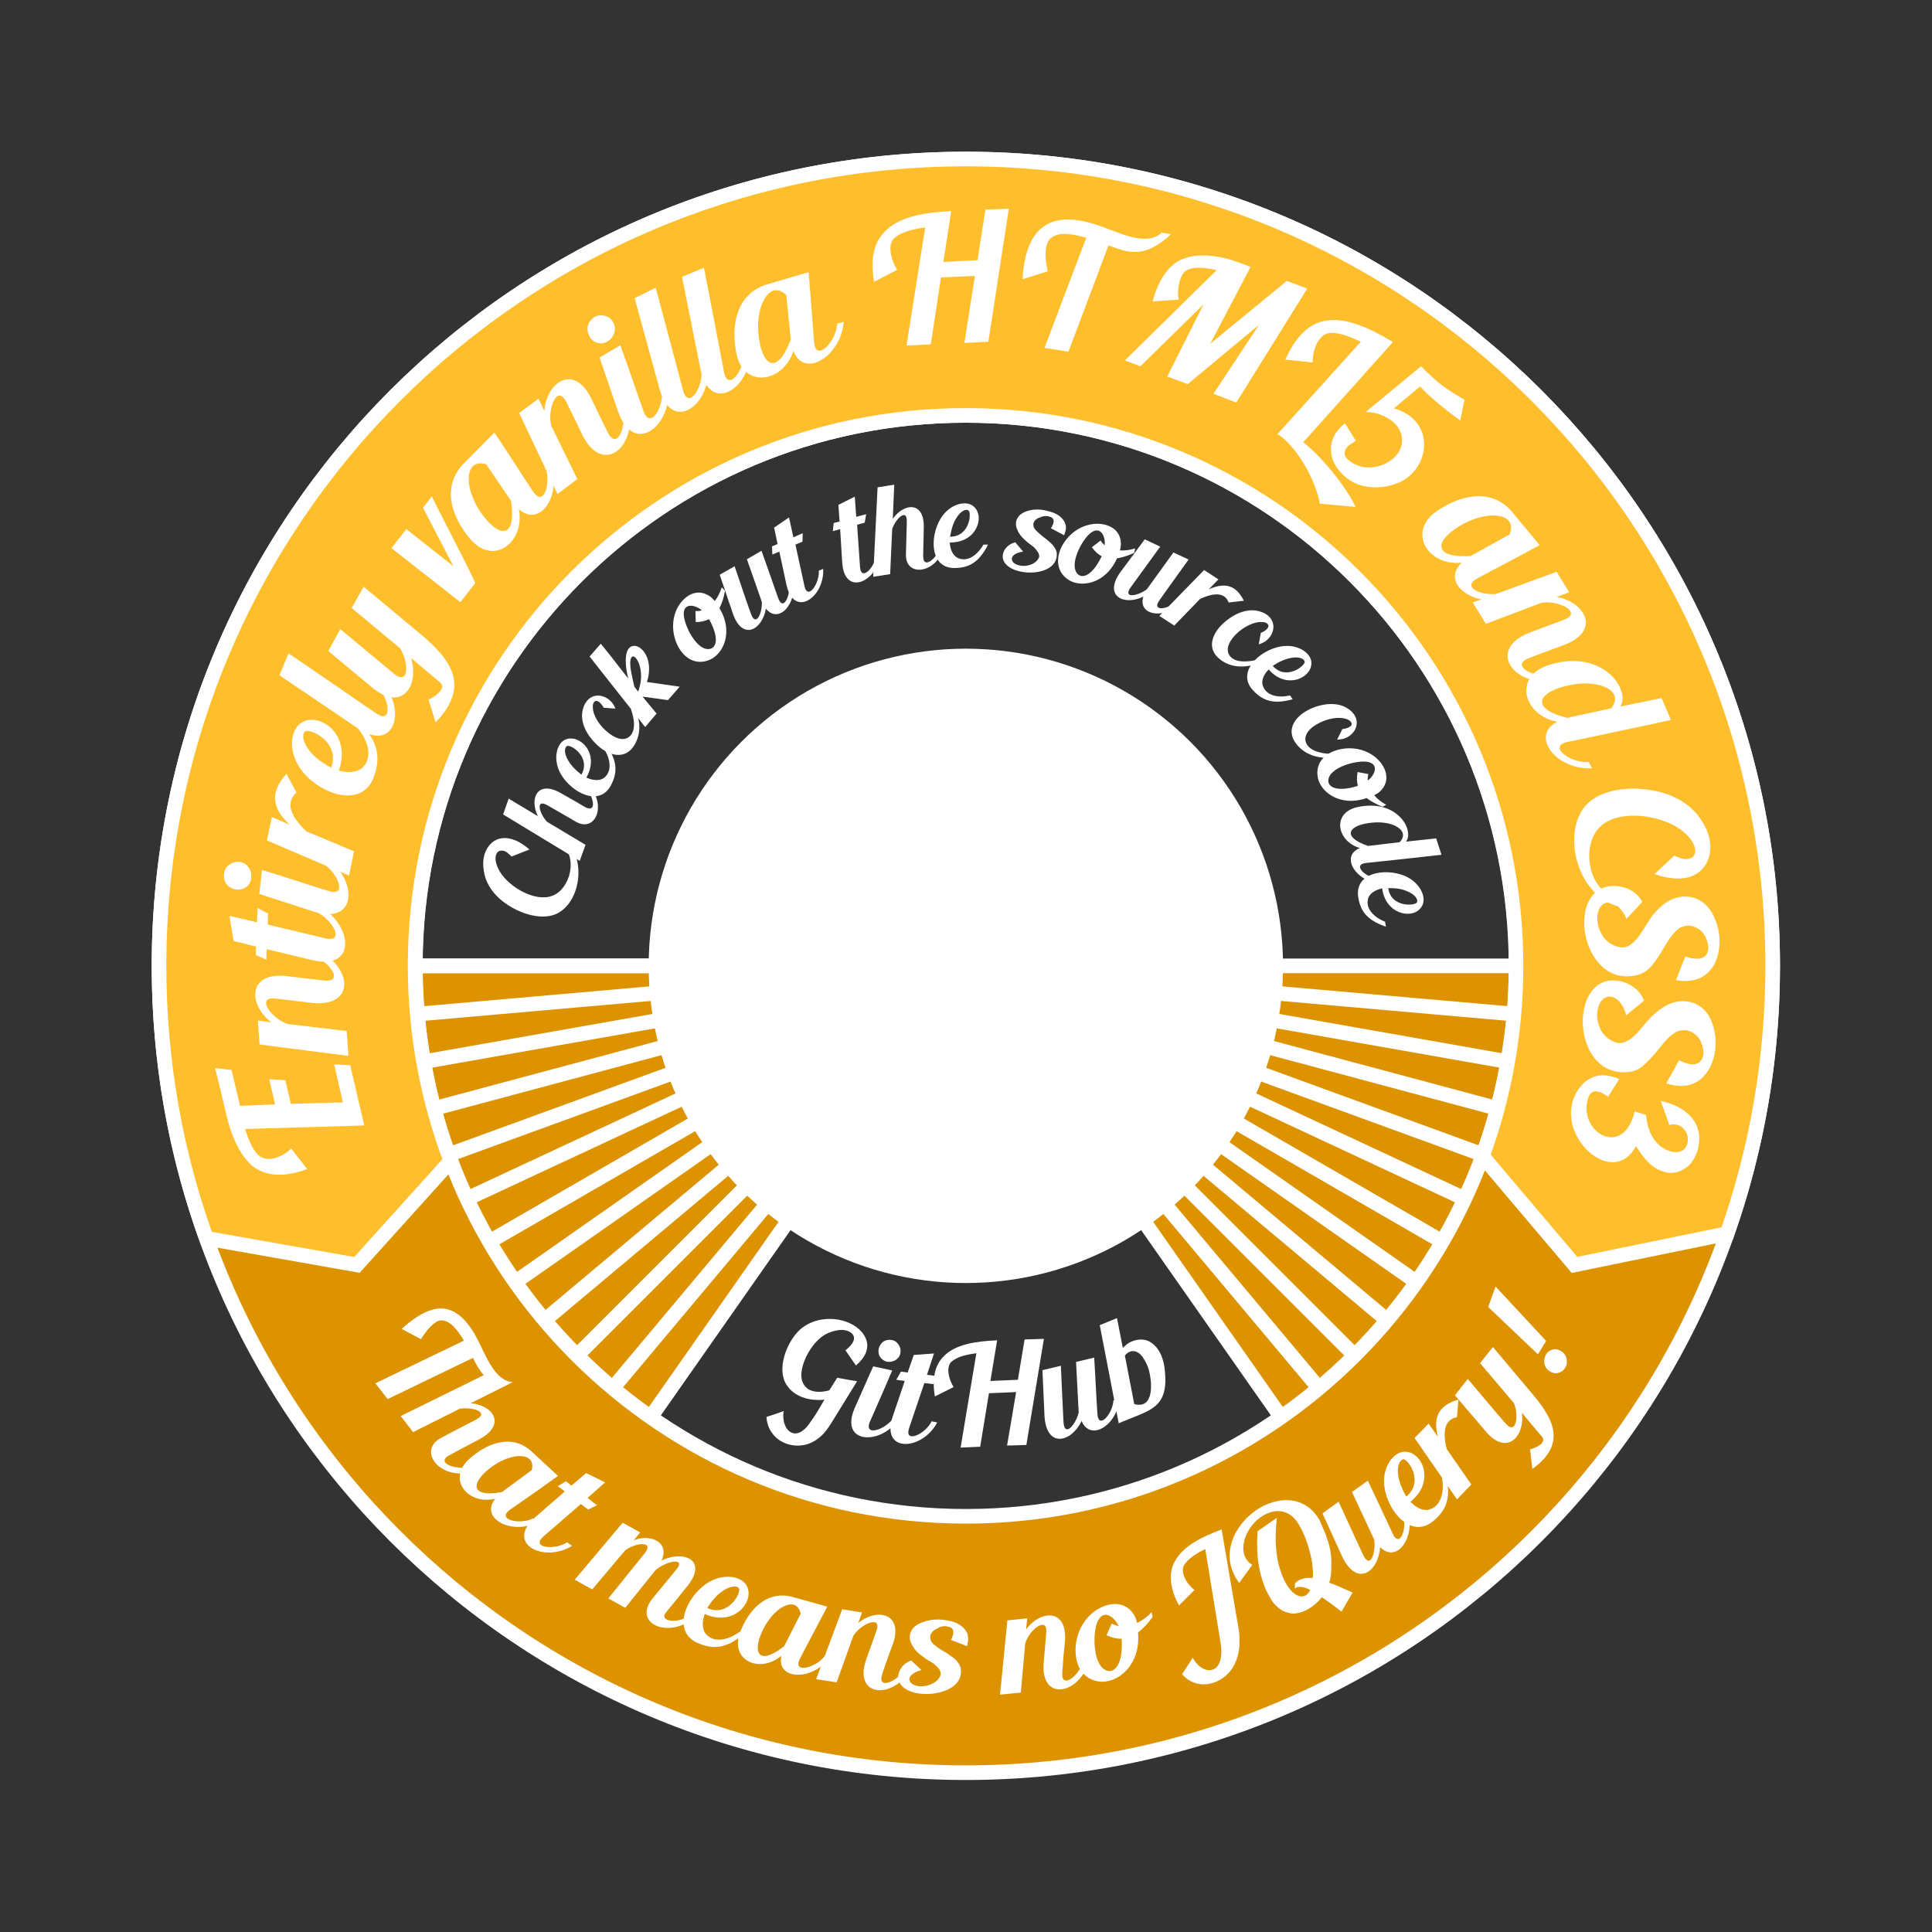 <?xml version="1.0" encoding="utf-8"?>
<!-- Generator: Adobe Illustrator 19.0.0, SVG Export Plug-In . SVG Version: 6.00 Build 0)  -->
<svg version="1.1" id="Layer_1" xmlns="http://www.w3.org/2000/svg" xmlns:xlink="http://www.w3.org/1999/xlink" x="0px" y="0px"
	 viewBox="-10.1 234.7 660.9 660.9" style="enable-background:new -10.1 234.7 660.9 660.9;" xml:space="preserve" width="1" height="1">
<rect x="-10.1" y="234.7" width="660.9" height="660.9" fill="#333333" stroke="none"/>
<style type="text/css">
	.st0{fill:#DD9300;}
	.st1{fill:none;stroke:#FFFFFF;stroke-width:5;}
	.st2{fill:#FFBE2C;}
	.st3{fill:none;}
	.st4{fill:#FFFFFF;}
	.st5{fill:#FFFFFF;stroke:#FFFFFF;stroke-width:5;}
	.st6{fill:#DD9300;stroke:#FFFFFF;stroke-width:5;}
</style>
<g>
	<polygon class="st0" points="258.4,653.9 237.1,684.4 212.4,719.6 138.1,664.3 134,565.1 175.2,565.1 216.4,565.1 240.2,610.7 	"/>
	<polygon class="st0" points="381.3,652.2 404.9,686.4 428.5,719.6 502.9,664.3 507,565.1 465.8,565.1 424.6,565.1 400.8,610.7 	"/>
	<g>
		<path class="st0" d="M320.3,289.1c152.4,0,276,123.6,276,276s-123.6,276-276,276s-276-123.6-276-276S167.9,289.1,320.3,289.1z
			 M132,565.1c0,104,84.3,188.3,188.3,188.3s188.3-84.3,188.3-188.3s-84.3-188.3-188.3-188.3S132,461.1,132,565.1z"/>
		<path class="st1" d="M320.3,289.1c152.4,0,276,123.6,276,276s-123.6,276-276,276s-276-123.6-276-276S167.9,289.1,320.3,289.1z
			 M132,565.1c0,104,84.3,188.3,188.3,188.3s188.3-84.3,188.3-188.3s-84.3-188.3-188.3-188.3S132,461.1,132,565.1z"/>
	</g>
	<g>
		<path class="st2" d="M580.7,656.7c10.1-28.7,15.6-59.5,15.6-91.6c0-152.4-123.6-276-276-276s-276,123.6-276,276
			c0,32.7,5.7,64.1,16.2,93.2l51.5,9.1l32.1-35.6c-7.8-20.7-12.2-43.2-12.2-66.7c0-104,84.3-188.3,188.3-188.3
			s188.3,84.3,188.3,188.3c0,22.9-4.1,44.8-11.5,65.1l31.5,37.2L580.7,656.7z"/>
		<path class="st1" d="M580.7,656.7c10.1-28.7,15.6-59.5,15.6-91.6c0-152.4-123.6-276-276-276s-276,123.6-276,276
			c0,32.7,5.7,64.1,16.2,93.2l51.5,9.1l32.1-35.6c-7.8-20.7-12.2-43.2-12.2-66.7c0-104,84.3-188.3,188.3-188.3
			s188.3,84.3,188.3,188.3c0,22.9-4.1,44.8-11.5,65.1l31.5,37.2L580.7,656.7z"/>
	</g>
	<g>
		<circle id="Circle_4_" class="st3" cx="320.3" cy="565.1" r="265.4"/>
		<path class="st4" d="M69.1,600.7L72,613l12-0.5l-2-8.6l5.5,0.3l1.9,8.1l17.8-0.5l-3-13l5.5,0.3c1.6,7,3.2,13.6,4.8,20.6l-40.8,1.2
			c1.3,3.8,2.7,7.7,5.2,9.4s6.9,0.8,10.6-2.7l5.5,7c-8.3,3.1-14.5,2.3-18.7-1c-3.4-2.9-5.7-7.2-7.5-12.3c-0.7-2.2-1.2-4-1.7-6.2
			c-0.8-3.6-2.4-10.2-3.6-15L69.1,600.7z"/>
		<path class="st4" d="M95.9,558.9c14.1,4.3,16.8,20.4,1,18.9c-4.2-0.5-8.5-1-12.7-1.5c-7-0.8-1.5,6.9,4.2,8.7l20.1,2.4l0.6,8.5
			L78.7,592l-0.6-8.2l4.6,0.6c-7.8-5.9-8.3-17.3,5.3-15.8c7.5,0.9,5.3,0.7,12.7,1.5c7.5,0.8,1.3-7.3-4.7-8.8L95.9,558.9z"/>
		<path class="st4" d="M97.5,544c12.7,5.2,15.5,23.1-0.9,19.1l-15.5-3.7L81,563l-3.6-1.6l0.1-2.9l-7.7-1.9l-1.4-8.6l9.4,2.2l0.2-4.9
			l3.6,1.9l-0.1,3.8l19.8,4.7c7,1.6,2-7.1-3.8-9.3L97.5,544z"/>
		<path class="st4" d="M74.2,538.1c-1,0.7-2.1,1-3.5,0.9c-1.3-0.2-2.3-0.7-3.2-1.7c-0.8-1.1-1.1-2.2-1-3.6c0.2-1.4,0.7-2.3,1.7-3.1
			c1.1-0.8,2.2-1.2,3.5-1.1c1.4,0.2,2.4,0.8,3.2,1.9c0.8,1.1,1.1,2.2,0.9,3.5C75.8,536.2,75.2,537.3,74.2,538.1z M99.6,527.2
			c12.4,6.1,13.8,24.5-2.5,19.3l-18.5-6l0.9-8.2c9.9,3,15.9,5.1,22.8,7.2c7,2.2,2.7-7.3-2.9-10L99.6,527.2z"/>
		<path class="st4" d="M87.9,499.4l3.4,6.4c-4.5,4-0.8,9.3,3.4,13.3l16.3,6.8l-1.7,8.3l-28.1-12l1.7-8l6.1,2.6
			C83.5,511.7,81.7,506.2,87.9,499.4z"/>
		<path class="st4" d="M112.7,481.5c6.8,7.1,7.4,12.5,5.1,18.9c-3.8,10.7-17.5,6.5-24.3-1.6c-5.3-6.5-4.4-14.4-0.6-16.8
			c3.3-2.2,7.6-0.8,10.5,2c3.9,4.1,4.1,9.5,2.4,14.3c2.8,0.8,6.3,0.8,8.3-1.2c3.5-3.7,1.5-9.5-2.1-13.6L112.7,481.5z M103.2,497.3
			c3.2-8.9-7.3-13.5-8.9-12.4c-1.2,0.9-0.9,3.7,1.6,6.8c1.4,1.8,3.7,3.6,6.7,5.3C102.8,497.1,103,497.3,103.2,497.3z"/>
		<path class="st4" d="M119.6,467.1c9.6,8.9,6.1,25.8-7.5,16.6l-26.6-18l3.1-7.5c8.6,5.8,24.3,16.7,30.1,20.6
			c5.8,3.9,4.3-5.8-0.1-9.7L119.6,467.1z"/>
		<path class="st4" d="M114.3,435.4l17.4,14.5c11.2,9.1,20.2,18.5,7.2,31.9l-2.4-7.8c1.8-0.7,6.5-3.8,3.9-5.9l-9.9-8.3
			c2.9,9.2-2.9,18.8-13.4,10l-14.9-12.4l4.1-7.5c7.2,6,13.2,11,18.4,15.3c5.2,4.2,5.1-3.8,2.1-8.7l-16.6-13.8L114.3,435.4z"/>
		<path class="st4" d="M137.6,404.5c3.9,8,10.7,20.6,14.9,29.6l-5.1,6.6l-23.6-18.5l5.1-6.5l16.1,12.7l-10.4-20L137.6,404.5z"/>
		<path class="st4" d="M177.8,392c4.9,10.7-2.5,23.7-10.4,16.9c2.2,11.2-8.7,19.7-16.7,10.1c-6.3-7.4-9.8-17.6-2.4-25.5l10.7-10.8
			l1.3,1.9c5.2,7.8,8.1,12.5,12,18.3c3.9,5.8,6.4-4.1,3.8-9.5L177.8,392z M156.2,393.5c-7.3-2.1-7.7,7.5-2.3,15.8
			c6.1,9.3,12.9,10.5,10.8-3.3L156.2,393.5z"/>
		<path class="st4" d="M204.6,372.7c4,14.2-8.1,25.2-15.4,11c-1.8-3.9-3.7-7.7-5.6-11.5c-3.1-6.3-6.6,2.5-5.1,8.2l8.9,18.2l-6.8,5.1
			l-13.1-27.7l6.6-4.9l2,4.1c0.8-9.7,10.1-16.4,16.1-4.1c3.3,6.8,2.3,4.9,5.6,11.5c3.4,6.7,6.8-2.9,4.9-8.7L204.6,372.7z"/>
		<path class="st4" d="M194.3,352c-1.2-0.3-2.1-1.1-2.8-2.3c-0.6-1.2-0.8-2.3-0.5-3.6c0.4-1.3,1.1-2.2,2.2-2.9
			c1.2-0.7,2.3-0.8,3.5-0.5c1.3,0.3,2.3,1,2.9,2.2c0.7,1.2,0.8,2.4,0.4,3.7c-0.4,1.3-1.1,2.2-2.3,2.9S195.5,352.3,194.3,352z
			 M218.3,365.8c2.5,13.6-11.3,25.8-17,9.6L195,357l7.1-4.2c3.5,9.7,5.5,15.7,7.9,22.5c2.5,6.9,7.5-2.2,6.2-8.3L218.3,365.8z"/>
		<path class="st4" d="M232,359.9c1.5,13-12.2,23.5-16.5,7.8l-8.5-31l7.2-3.6c2.7,10,7.6,28.5,9.4,35.3c1.9,6.7,7.1-1.6,6.2-7.4
			L232,359.9z"/>
		<path class="st4" d="M246.5,354.3c0.6,13.1-13.8,22.6-17,6.6l-6.3-31.5l7.5-3.1c2,10.2,5.6,28.9,6.9,35.8c1.4,6.8,7.2-1.1,6.7-7
			L246.5,354.3z"/>
		<path class="st4" d="M278.5,344.8c-0.9,11.8-13.6,19.6-17.2,9.9c-3.4,10.9-17,13.1-19.5,0.9c-1.9-9.5-0.1-20.1,10.1-23.5l14.6-4.3
			l0.2,2.3c0.8,9.3,1.1,14.8,1.7,21.8c0.7,6.9,7.6-0.5,7.9-6.5L278.5,344.8z M258.9,335.7c-5.4-5.4-10.4,2.9-9.6,12.8
			c0.9,11.1,6.3,15.4,11.1,2.3L258.9,335.7z"/>
		<path class="st4" d="M335,306.1l-7,45.5l-8.2,0.4l3.6-22.9l-11.6,0.5l-3.5,22.9l-8.3,0.4l6.4-40.4c-4.2,0.6-8.1,1.4-10.7,3.8
			c-2,1.8-1.4,6.7,1.1,10.7l-7.9,4.1c-1.4-8.2,0.1-13.6,3.6-17.1c4.9-5.2,13.5-6.6,22.8-7.1l-2.7,17.4l11.7-0.6l2.7-17.3L335,306.1z
			"/>
		<path class="st4" d="M339.7,330.2c1.3-24,16.1-22.3,28.7-17.4c7.5,2.9,14.4,5.6,18.9,1.5l3.2,0.5c-8.6,8-14,6.8-21.4,3.8
			l-13.7,36.4l-8.2-1.3l14.3-37.7c-5.3-1.4-9.2-2-11.9,0c-2.3,1.5-2.5,6.5-1.3,11.5L339.7,330.2z"/>
		<path class="st4" d="M437.1,333.4l-24.3,39l-7.8-3l15.6-23.6l-24.4,20.3l-7-2.6l12.4-24.7L380,360l-5.3-2l31.4-30.9
			c-3.8-0.8-7.6-1.4-10.3,0.1c-2.1,1.1-3.4,5.8-2.7,10l-8.9,0.6c2-7.6,5.6-12.5,10-14.4c3.6-1.5,7.7-1.6,12.1-0.9
			c3.9,0.6,7.2,1.9,11.4,3.5l-13.8,26.3l26.2-21.5L437.1,333.4z"/>
		<path class="st4" d="M429.6,357.7c3.3-7.4,7.4-11.5,12.1-12.9c7.2-2.2,15.9,1.6,24.7,6.9L435.7,386c5.2,3.9,14.2,14.2,17.9,22.1
			l-12.2-1.1c-1.5-8.3-8.1-19.9-14.5-23.8l28.5-31.6c-3.9-1.8-7.9-3.5-11.2-2.9c-2.9,0.6-5.2,4.8-5.3,10L429.6,357.7z"/>
		<path class="st4" d="M446.8,382.9c0.9-1.3,2-2.5,3.2-3.4l3.7,6c-1,0.6,0,0-1.1,0.7c-0.9,0.5-1.6,1.1-2,1.6
			c-1.2,1.5-0.9,3.1,0.6,4.3c1.4,1.2,2.9,1.8,4.6,2.3c2.3,0.4,4.6,0.2,6.8-0.6c8.9-3.4,9.3-12.8,0.8-16.7l-0.5-0.2
			c-1.6-0.8-3.6-1.2-5.8-1.3l18.9-15.6c6.3,6.3,8.4,7.6,14.9,11.5c-0.5,2-1.1,5.2-1.5,7c-5.3-3.7-11.6-9.1-13.7-11.6l-9,7.5
			c14.4,4,12.6,20.5,1.9,25.3c-3.7,1.7-8.3,2.2-12.5,1.2c-4.1-1-8.1-4-10.2-8.6C444.8,389.2,444.9,385.9,446.8,382.9z"/>
		<path class="st4" d="M505.8,439.1c-11.1,3.9-23.4-4.7-15.9-11.9c-11.4,1.2-18.8-10.4-8.6-17.6c8-5.5,18.4-8.1,25.6-0.1l9.7,11.7
			l-2.1,1.1c-8.2,4.5-13.1,6.9-19.3,10.3c-6.1,3.4,3.5,6.8,9.1,4.7L505.8,439.1z M506.3,417.5c2.8-7.1-6.7-8.4-15.6-3.7
			c-9.8,5.2-11.6,11.9,2.3,11.1L506.3,417.5z"/>
		<path class="st4" d="M522.5,467.5c-14.5,2.7-24.3-10.4-9.6-16.3c4-1.5,8-3,12-4.5c6.6-2.5-1.9-6.8-7.7-5.8l-19,7.2l-4.5-7.3
			l28.7-10.5l4.3,7l-4.3,1.6c9.6,1.7,15.4,11.5,2.6,16.4c-7.1,2.7-5.1,1.8-12,4.5c-7,2.7,2.2,7.1,8.2,5.7L522.5,467.5z"/>
		<path class="st4" d="M534.5,497.5c-12.1,0.7-21.4-11-11.9-15.9c-11.4-2.1-15.2-15.3-3.2-19.3c17.3-5.7,27.2,6.5,25.3,13
			c-0.1,0.3-0.3,0.7-0.5,1.1l14.1-2.9l3.2,7.5c-10.9,2.3-28.3,6.1-35.4,7.5c-7,1.5,1.2,7.4,7.3,6.9L534.5,497.5z M541.1,477
			c4.6-6-4.1-10-13.9-8c-11,2.1-14.6,8-1,11.3c0.3-0.1,0.7-0.2,1-0.3L541.1,477z"/>
		<path class="st4" d="M543.7,544.8c-13.3-3.2-19.2-22.6-12.6-32.9c5.8-9.2,23.2-9,32.6-4c4,2.1,6.9,5,8.7,8.2
			c2.5,4,3.1,8.2,2.1,11.8c-0.9,3-2.9,5.5-6.4,6.7c-3,1-7.2,0.9-12.2-0.9l6.7-6.3c1.6,0.6,3.2,1.5,4.9,1.1c1.9-0.4,2.6-1.9,2.2-3.7
			c-0.4-1.9-2-4.1-4.7-6.2c-7.1-5.2-21.2-7.2-27.6-1.2c-6.5,5.9-4.9,21.4,5.6,24.8L543.7,544.8z"/>
		<path class="st4" d="M566.4,561.9c2.6,0.9,7.5,1.9,7.9-2.7c0-1.7-0.6-3.6-1.8-5.3c-1.3-1.7-4-2.9-5.8-2.5s-2.1,0.5-3.4,1.7
			c-1.1,1-2.7,3.1-3.8,5.1c-1.3,2.2-2.6,4.5-4.1,6.2c-1.3,1.8-3,3.2-5.3,3.8c-18.5,4.8-24.7-27.2-10.4-30.2c4.4-0.9,9.6,0.8,12,5.2
			l-5.4,5.8c-2-4.5-5.1-6.3-7.4-5.3c-2.8,1.1-3.5,6.1-1.3,10.2c1,2.1,3,4,5.9,4.7c3.2,1,5.7-1.8,7.3-4c1.6-2.4,2.4-3.8,3.8-5.9
			c1.5-2.1,3.7-4.3,5.6-5.5c5.2-3.2,11.8-2.3,15.3,3.7c1.9,3.4,2.8,7.1,2.6,10.9c-0.3,5.4-2.7,9.9-7.2,11.7c-2.2,0.8-4.8,1-7.7,0.5
			L566.4,561.9z"/>
		<path class="st4" d="M564.3,597.4c2.5,1.3,7.1,2.9,8.2-1.5c0.3-1.7-0.1-3.7-1.1-5.5c-1-1.9-3.5-3.4-5.4-3.3
			c-1.9,0.1-2.1,0.2-3.6,1.2c-1.3,0.8-3.1,2.7-4.5,4.5c-1.6,2-3.2,4-5,5.6c-1.6,1.6-3.4,2.8-5.8,3c-19,2.1-20.6-30.4-6-31.3
			c4.5-0.2,9.4,2.2,11.2,6.9l-6.1,5c-1.3-4.8-4.1-6.9-6.5-6.3c-2.9,0.7-4.4,5.6-2.8,9.9c0.7,2.2,2.4,4.4,5.2,5.5c3,1.4,5.9-1,7.8-3
			c1.9-2.2,3-3.5,4.6-5.3c1.8-1.8,4.3-3.7,6.3-4.6c5.6-2.4,12-0.6,14.6,5.9c1.4,3.6,1.7,7.4,1,11.2c-1.1,5.3-4.1,9.4-8.8,10.6
			c-2.3,0.5-4.9,0.3-7.7-0.6L564.3,597.4z"/>
		<path class="st4" d="M530.8,606.1c2-2.4,5.1-3.9,8.6-3.5c1.5,0.2,3,0.6,4.4,1.2l-3.8,6.1c-0.9-0.6,0-0.1-1-0.7
			c-1-0.6-1.7-1-2.5-1.1c-1.8-0.4-2.9,0.6-3.4,2.5c-3.4,11.2,12,20.8,16,4.3l3.9,1.2c0.5,6.7,3.8,11.2,8.5,12.5
			c8.3,2.1,7.3-10.9-0.6-9.1c-0.5-1.7-2.1-5.9-2.9-8.2c8.2,1.7,15.3,7.3,12.6,16.9c-0.5,1.8-1.4,3.3-2.4,4.6
			c-1.1,1.2-2.2,1.9-3.6,2.5c-1.3,0.5-2.8,0.8-4.3,0.5c-5.6-0.9-8.4-5.6-10.8-9C541.1,642.6,518.7,620.5,530.8,606.1z"/>
	</g>
	<g>
		<circle id="Circle_3_" class="st3" cx="320.3" cy="570.1" r="265.4"/>
		<path class="st4" d="M152.2,738c-11.6,3.7-19.9-7.1-11.3-11.5c4.2-2.2,8.1-4.3,11.7-6.1c4.9-2.5-0.7-4.5-5.4-3.8l-16,8l-4.2-5.5
			l28.4-14c-1.4-1.5-2.6-3.6-3.7-5.9l-29.2,14.1l-4.2-5.4l30.3-14.6c-2.6-4.4-5.2-7.2-8.1-6.9c-1.9,0.2-4.6,3.1-6.6,6.4l-6.6-3.5
			c6-5.5,11-7.5,14.8-6.9c5.7,0.9,9.5,6.8,12.3,12.8c2.9,6.2,5.9,12,10.9,12.3l-14.4,7.2c7.8,0.7,12.5,7.5,2.5,12.6
			c-3.1,1.6-6.6,3.5-9.6,5.1c-5.4,2.7,2.4,5.5,7.2,3.9L152.2,738z"/>
		<path class="st4" d="M173.7,755.5c-8.8,4.4-19.8-1.4-14.4-8.1c-9.3,2.2-16.6-6.6-8.9-13.6c6-5.4,14.4-8.7,21.1-2.8l9.3,8.6
			l-1.6,1.1c-6.3,4.6-10.1,7.1-14.9,10.5c-4.7,3.4,3.6,5.2,8,2.9L173.7,755.5z M171.8,737.6c1.5-6.1-6.5-6.2-13.3-1.4
			c-7.5,5.3-8.3,11,3.1,8.9L171.8,737.6z"/>
		<path class="st4" d="M185.6,763.5c-9.7,6-23.1-0.7-12.5-9.9l10-8.7l-2.4-1.8l2.8-1.7l1.9,1.5l5-4.3l6.5,3.2l-6,5.3l3.2,2.5l-3,1.5
			l-2.5-1.9l-12.8,11.1c-4.5,3.9,3.8,4.8,8.1,2L185.6,763.5z"/>
		<path class="st4" d="M227.5,788c-8.7,7.5-21.5,2.2-14.3-6.6c2.5-3,5.1-6.2,7.9-9.6c3.8-4.4-3-3.3-6.8-0.1
			c-0.1,0.1-0.2,0.1-0.3,0.3c-1,1.2-9.4,11.7-10.2,12.7l-5.8-3.2c5-6.2,8.9-11.1,12.4-15.4c3.4-4.2-2.6-3.9-6.4-1.2
			c-0.1,0-0.1,0.1-0.2,0.1l-11.3,13.4l-6-3.3l16.4-19.5l6,3.3l-2.2,2.7c5.8-2.3,12.4,0.7,9.5,6.9c8-3.7,16.2,0.1,8.4,9.3l-2.8,3.5
			c-1.4,1.7-1.5,1.8-4.1,5c-2.6,3.1,4.4,4.1,8.1,0.8L227.5,788z"/>
		<path class="st4" d="M244.5,793.6c-6.3,5.2-10.8,5.4-16,3.1c-8.6-3.8-4.3-15,2.8-20.1c5.7-4,12.2-2.8,14,0.5
			c1.6,2.9,0.2,6.4-2.3,8.6c-3.6,3-8.1,2.9-12,1.1c-0.9,2.2-1.1,5.2,0.5,7c2.9,3.1,7.8,1.8,11.4-0.9L244.5,793.6z M231.9,784.8
			c7.2,3.2,11.6-5.3,10.8-6.7c-0.6-1.1-3-1-5.8,1c-1.6,1.1-3.2,2.8-4.8,5.2C232.1,784.4,232,784.6,231.9,784.8z"/>
		<path class="st4" d="M273.7,801.8c-5.8,7.9-18.3,7.8-16.5-0.7c-7.3,6.2-17.8,1.7-14.1-8.1c2.9-7.6,8.9-14.2,17.6-12.1l12.2,3.4
			l-0.9,1.7c-3.6,6.9-5.8,10.9-8.5,16.2c-2.6,5.2,5.6,3,8.5-1L273.7,801.8z M263.8,786.7c-1.4-6.2-8.6-2.6-12.5,4.7
			c-4.3,8.2-2.4,13.6,6.8,6.5L263.8,786.7z"/>
		<path class="st4" d="M301.6,805.5c-6.1,10.7-19.7,9.8-15.5-2.8c1.2-3.3,2.4-6.7,3.6-10.1c2-5.5-5.3-2.5-7.9,1.7l-5.7,15.9l-7-1.1
			l8.9-23.9l6.8,1.1l-1.3,3.6c6.3-5.2,15.6-3.5,11.8,7.3c-2.2,5.9-1.6,4.2-3.6,10.1c-2,5.9,5.7,2.4,8-2.1L301.6,805.5z"/>
		<path class="st4" d="M315.2,795.7c0.8-1.5,1.8-4.2-1.2-4.6c-1.1-0.3-2.6,0-3.5,0.7c-1.6,0.6-2.5,2-2.4,3c0.1,1.1,0.2,1.3,0.8,2
			c0.8,0.8,2,1.7,3.5,2.6c1.3,0.7,2.7,1.7,3.9,2.6c1.1,1,1.8,1.9,2.2,3.2c2.1,10.5-20.2,11.9-21.3,3.7c-0.3-2.4,1.4-5.1,4.4-6.2
			l3.5,3.3c-3.1,0.8-4.6,2.4-4,3.7c0.6,1.7,3.9,2.4,6.7,1.4c1.6-0.6,3-1.5,3.7-3c0.8-1.7-0.9-3.2-2.2-4.3c-1.7-1.1-2.7-1.5-3.9-2.6
			c-1.3-0.8-2.7-2.2-3.3-3.5c-2-3-1-6.6,3.5-8.1c2.4-0.9,5-1.1,7.6-0.7c3.7,0.4,6.5,2,7.6,4.6c0.4,1.2,0.4,2.8-0.1,4.3L315.2,795.7z
			"/>
		<path class="st4" d="M362.6,802.5c-3.2,11.9-16.6,14.5-15.7,1.3c0.3-3.6,0.6-7.1,0.9-10.6c0.5-5.8-5.8-1.1-7.2,3.7l-1.5,16.8
			l-7.1,0.7l2.5-25.4l6.8-0.7l-0.4,3.8c4.8-6.6,14.2-7.4,13.3,4.1c-0.6,6.3-0.5,4.5-0.9,10.6c-0.5,6.2,6.1,0.9,7.2-4.1L362.6,802.5z
			"/>
		<path class="st4" d="M384.2,787.8c-1.6,2.2-3.2,4-5,5.3c1,11.4-7.2,17.7-13.4,16.8c-4.9-0.7-7.5-4.5-7.9-9.1
			c-0.5-4.9,1.3-10.4,5.3-14c4-3.6,10.7-5.3,14.3-0.2c0.6,0.8,1.1,2,1.4,3.3c1.8-0.9,3.6-2.2,4.9-3.7L384.2,787.8z M373.6,795.3
			c-1.6,0-3.2-0.3-5.2-1.2l1.8-4c0.8,0.4,1.6,0.7,2.4,0.9c-1.6-3.4-5.3-6-7.3-1.5c-1.7,4-1.6,15.2,3.3,16.7c2.6,0.9,5.5-2.3,5-10.6
			C373.6,795.4,373.6,795.3,373.6,795.3z"/>
		<path class="st4" d="M407.8,757.9l5.8,34c0.4,1.9,0.3,3.8,0.3,5.5c-0.2,3.3-1.2,6.1-2.6,8.2c-4.3,6.1-12.6,7.2-17,1.8
			c1.2-1.8,2.7-4.3,3.6-5.6c3.2,5.9,9.9,6.1,9.8-2.3c0-0.7-0.1-1.6-0.2-2.4l-5.3-32.5c-2.9,1.4-5.8,3.2-7.2,5.4
			c-1.3,2.1,0.2,6,3.5,8.6l-5.3,5.3c-3.4-6.3-3.5-11.6-1.3-15.3C394.7,763.6,401,760.4,407.8,757.9z"/>
		<path class="st4" d="M443.4,759.6c0.6,1.8,1.2,3.5,1.6,5.5c0.3,1.9,0.4,3.9,0.3,5.8c0,1.8-0.1,3.5-0.7,5.2c2.6,0.9,5.3,2.2,8,3.4
			c-1.4,2.3-2.5,4.3-3.8,6.5c-2.1-1.6-4.4-3.4-6.7-4.9c-0.2,0.1-0.2,0.2-0.3,0.3c-1.2,1.5-2.7,2.8-4.5,3.8c-1.2,0.6-2.4,1.2-3.6,1.3
			c-1.1,0.3-2.2,0.2-3.4-0.2c-1.2-0.3-2.2-0.8-3.2-1.7c-1.1-0.9-2.1-2.1-2.9-3.7c-0.7-1.2-1.4-2.5-1.9-4c-2.4-6.4-2.6-12.2-2.2-18.4
			l6.6-4.6c-0.9,8-0.3,13.7,1.3,18.3c2.7,8.4,8,10.9,10.1,6.4c-2.1-1.1-4.1-1.5-5.3-0.5l0.1-1.8c1.6-1.6,3.7-2,6-1.8
			c0.2-1.1,0.2-2.2,0-3.5c-0.1-2.3-0.7-4.8-1.5-7.4c-0.8-2.7-1.9-5.2-3.2-7.4c-3.8-6.5-10.1-5.2-14.2-1.6c-5,4.4-6.9,12.4-1.7,15.4
			l-4.5,6.2c-6.4-8.7-2.5-18,4.1-23.6c7.2-6,18-7.3,23.4,2.1C442,756.3,442.7,757.9,443.4,759.6z"/>
		<path class="st4" d="M471.5,751.5c2.7,9.3-3.9,18.2-9.5,12.4c-0.5,8.4-7.8,13.9-12.9,3.4l-6.8-14.9l5.5-4c3.5,7.5,6,13.1,8.4,18.2
			c2.4,5,4.4-0.5,3.8-5.2c-0.2-0.5-0.5-1-7.6-16.3l5.4-3.9c3.6,7.5,6,12.8,8.5,18.1c2.5,5.3,5.1-1.9,3.5-6.6L471.5,751.5z"/>
		<path class="st4" d="M484.6,739.4c1.8,8-0.1,12.1-4.5,15.7c-7.3,6-15.3-3-16.6-11.6c-1-6.9,3.1-12.1,6.8-12.2
			c3.3-0.1,5.8,2.7,6.6,5.9c1,4.6-1.1,8.5-4.5,11.2c1.6,1.8,4.1,3.3,6.4,2.7c4.1-1.2,5.2-6.1,4.4-10.6L484.6,739.4z M471,746.6
			c6.1-5,0.6-12.8-1-12.7c-1.2,0.1-2.3,2.2-1.8,5.6c0.3,1.9,1.1,4.2,2.5,6.7C470.8,746.3,470.9,746.5,471,746.6z"/>
		<path class="st4" d="M488.8,713.5l-0.5,6c-4.9,0.9-4.7,6.2-3.5,10.9l8.4,12.1l-4.9,5.1l-14.5-21l4.8-4.9l3.2,4.5
			C480.2,720.3,481.4,715.5,488.8,713.5z"/>
		<path class="st4" d="M500.6,695.5l12.2,14.5c7.9,9.1,13.9,18.1,1.3,27.2l-0.8-6.7c1.6-0.3,5.9-2.2,4.1-4.3l-6.9-8.2
			c1.1,8-5.1,15-12.4,6.3l-10.5-12.3l4.4-5.6c5.1,6,9.2,11,12.9,15.2c3.6,4.2,4.7-2.4,2.9-6.9L496.2,701L500.6,695.5z"/>
		<path class="st4" d="M501.5,674.8l17.3,18.6L516,698l-17-16.2L501.5,674.8z M521.2,696.3c1.1-0.2,2,0.1,2.9,0.7s1.5,1.5,1.7,2.6
			c0.2,1.1,0.1,2.1-0.5,3c-0.6,1-1.4,1.5-2.5,1.8c-1.1,0.2-2-0.1-2.9-0.7s-1.5-1.5-1.7-2.6c-0.1-1.1,0-2.1,0.6-3.1
			S520.2,696.6,521.2,696.3z"/>
	</g>
	<g>
		<g id="XMLID_1_">
			<circle class="st4" cx="320.3" cy="565.1" r="106"/>
			<circle class="st1" cx="320.3" cy="565.1" r="106"/>
		</g>
	</g>
	<g>
		<circle id="Circle_2_" class="st3" cx="320.3" cy="565.1" r="174.1"/>
		<path class="st4" d="M182.3,521.2c8,5.7,6.7,20.2-0.5,25.2c-6.3,4.6-17.8-0.2-22.8-6.1c-2.1-2.5-3.3-5.2-3.6-7.8
			c-0.6-3.3,0.1-6.3,1.7-8.4c1.4-1.8,3.4-2.9,6-2.7c2.3,0.2,5,1.3,7.9,3.9l-6.1,2.4c-0.9-0.8-1.8-1.9-3-2c-1.4-0.2-2.2,0.6-2.4,1.9
			c-0.3,1.4,0.2,3.2,1.4,5.3c3.3,5.4,12.2,10.5,18,8.2c5.9-2.2,9-12.9,2.9-18L182.3,521.2z"/>
		<path class="st4" d="M190,502.2c8.1,6.6,4,17.7-3.1,13.6c-3.6-2.1-6.7-3.9-9.7-5.6c-4.1-2.4-3,2.5-0.2,5.6l13.2,7.9l-2,5.5
			l-26.2-15.9l1.9-5.4l10,6c-3-6-0.2-12.6,8-7.8c2.7,1.5,5.5,3.1,8,4.6c4.6,2.6,3-4.4-0.4-7.1L190,502.2z"/>
		<path class="st4" d="M197.3,489.5c4,5.8,3.8,9.7,1.5,14c-3.9,7.1-13.1,2.6-17-3.9c-3-5.2-1.4-10.7,1.5-11.9
			c2.6-1.1,5.5,0.3,7.2,2.6c2.3,3.3,1.8,7.2,0,10.4c1.9,0.9,4.4,1.3,6,0.1c2.9-2.2,2.2-6.5,0.1-9.8L197.3,489.5z M188.8,499.7
			c3.3-6-3.6-10.4-4.9-9.8c-1,0.5-1.1,2.5,0.4,5c0.8,1.4,2.2,3,4.1,4.5C188.5,499.5,188.7,499.6,188.8,499.7z"/>
		<path class="st4" d="M206.7,476.1c2.3,4.6,2.7,9.4,0.2,13.5c-3.2,5.3-9.1,3.7-13.3-0.6c-3-3-5.3-7.2-4.4-11.3
			c0.5-2.4,1.9-4.2,3.7-4.8c2.6-0.9,5.7,0.7,7,3.1c0.2,0.4,0.4,0.7,0.5,1.1l-4-0.3c-1-1.9-2.2-2.5-2.8-2.3c-0.6,0.2-1,1.1-0.9,2.2
			c0.1,3,2.3,6,4.4,7.9c3.3,3,6.1,3.5,7.8,2.3c2.7-1.9,2-6.2,0.9-9.4L206.7,476.1z"/>
		<path class="st4" d="M222.4,469.6l-4,4.6l-8.7-1.2l4.8,5.8l-3.9,4.6l-19-24.1l3.8-4.4c3.5,4.2,6,7.6,9.4,11.9
			c-0.6-2.4-1.1-5.6-0.7-8c1.1-7.1,10.5-1.5,7.1,9.2L222.4,469.6z M205.6,460.4c-0.5,2.2,0.8,6.8,1.3,9.2l1.3,1.7
			c0.2-0.5,0.3-0.9,0.4-1.3C210.8,462.9,206.4,456.6,205.6,460.4z"/>
		<path class="st4" d="M237.9,436.8c-0.4,2.3-1,4.3-1.9,5.9c5.1,8.5,1.1,16.4-4.1,18c-4.1,1.3-7.5-0.7-9.6-4.1
			c-2.2-3.6-2.9-8.5-1.2-12.8c1.7-4.3,6.3-8.2,11-5.5c0.8,0.4,1.6,1.1,2.3,2c1.1-1.4,1.9-3.1,2.4-4.7L237.9,436.8z M232.4,446.5
			c-1.2,0.6-2.6,1-4.5,1l-0.1-3.8c0.8,0.1,1.5,0,2.2-0.2c-2.5-2.1-6.4-2.6-6.2,1.5c0.2,3.8,4.5,12.4,8.8,11.7
			c2.4-0.3,3.4-3.8-0.1-10.1C232.5,446.6,232.5,446.6,232.4,446.5z"/>
		<path class="st4" d="M261.2,433.1c1.5,8.2-5,15.2-9.3,9.8c-1.2,7.2-8,11.2-11.3,1.7l-4.5-13.3l5.1-2.9c2.3,6.7,3.9,11.7,5.6,16.3
			c1.6,4.5,3.9,0,3.7-4.1c-0.1-0.4-0.3-0.9-5.1-14.6l5-2.9c2.4,6.7,4,11.4,5.7,16.2c1.7,4.8,4.5-1.1,3.6-5.3L261.2,433.1z"/>
		<path class="st4" d="M271.5,429.3c0.5,9.8-10.1,17.1-12.6,5.3l-2.4-11.2l-2.4,1l-0.1-2.8l1.9-0.8l-1.2-5.6l5.1-3.5l1.5,6.8
			l3.2-1.4l-0.1,2.9L262,421l3.1,14.2c1.1,5,5.2-0.9,4.9-5.3L271.5,429.3z"/>
		<path class="st4" d="M291.3,423.7c-0.9,9.8-12.5,15.5-13.3,3.4l-0.7-11.4l-2.5,0.7l0.3-2.8l2-0.5l-0.4-5.7l5.6-2.8l0.5,6.9
			l3.4-0.9l-0.5,2.9l-2.6,0.7l1,14.5c0.4,5.1,5.3-0.1,5.6-4.6L291.3,423.7z"/>
		<path class="st4" d="M313.2,420.6c-2,10.3-13.6,12-13.4,3.8c0.1-4.1,0.2-7.8,0.3-11.2c0.2-4.7-3.7-1.4-5,2.5l-0.7,15.4l-5.8,0.9
			l1.5-30.6l5.7-0.9l-0.5,11.7c3.8-5.5,11-6.2,10.6,3.3c-0.1,3.1-0.1,6.3-0.2,9.3c-0.1,5.2,5.3,0.5,6-3.7L313.2,420.6z"/>
		<path class="st4" d="M327.9,421c-3.2,6.3-6.7,8-11.6,8c-8.1,0-8.5-10.3-4.7-16.8c3.1-5.2,8.7-6.4,11.2-4.4c2.2,1.7,2.4,5,1.1,7.5
			c-1.8,3.6-5.4,5-9.1,5c0.1,2.1,0.9,4.4,2.8,5.3c3.4,1.5,6.8-1.2,8.7-4.6L327.9,421z M314.9,418.3c6.8,0,7.4-8.2,6.3-9
			c-0.9-0.6-2.7,0.2-4.2,2.7c-0.9,1.4-1.6,3.4-2,5.8C315,418,314.9,418.2,314.9,418.3z"/>
		<path class="st4" d="M349.4,415.4c0.8-1.2,1.9-3.4-0.6-4c-0.9-0.3-2.2-0.2-3.1,0.3c-1.4,0.3-2.3,1.5-2.3,2.3c0,1,0.1,1.1,0.6,1.8
			c0.6,0.7,1.6,1.6,2.7,2.5c1,0.7,2.2,1.7,3.1,2.6c0.8,0.9,1.4,1.8,1.6,2.9c0.8,9.2-18.3,8.4-18.5,1.3c0-2.1,1.6-4.2,4.3-4.9
			l2.7,3.2c-2.8,0.4-4.2,1.6-3.8,2.9c0.3,1.5,3.1,2.4,5.6,1.8c1.5-0.4,2.7-1.1,3.4-2.3c0.9-1.3-0.5-2.8-1.5-3.9
			c-1.4-1.1-2.2-1.6-3.1-2.5c-1-0.8-2.1-2.2-2.5-3.3c-1.4-2.7-0.2-5.7,3.7-6.7c2.1-0.6,4.4-0.5,6.6,0.1c3.2,0.7,5.4,2.3,6.1,4.6
			c0.3,1.1,0.1,2.4-0.5,3.7L349.4,415.4z"/>
		<path class="st4" d="M377.9,423.8c-2.1,1-4.1,1.6-5.9,1.9c-4,9-12.8,10.3-17.1,7c-3.4-2.6-3.7-6.5-2.2-10.2
			c1.7-3.9,5.3-7.3,9.8-8.3c4.5-1.1,10.3,0.5,10.8,5.8c0.1,0.9,0,1.9-0.3,3c1.8,0.1,3.6-0.2,5.2-0.7L377.9,423.8z M366.8,425
			c-1.2-0.6-2.3-1.6-3.4-3.1l3-2.3c0.4,0.7,0.9,1.2,1.4,1.6c0.3-3.2-1.5-6.7-4.8-4.2c-3,2.3-7.5,10.8-4.5,14
			c1.6,1.8,5.1,0.6,8.2-5.9C366.7,425.1,366.7,425.1,366.8,425z"/>
		<path class="st4" d="M394.3,440.8c-5.8,5.9-15.3,4.6-13.3-2c-6.5,3.2-13.7-0.1-7.9-8.3l8.4-11.3l5.3,2.5
			c-4.2,5.8-7.3,10-10.1,13.9c-2.8,3.9,2.2,3.1,5.5,0.7c0.3-0.4,0.5-0.7,9.1-12.6l5.2,2.4c-4.1,5.8-7.1,9.8-10,14
			c-2.9,4.1,3.5,3,6.5-0.1L394.3,440.8z"/>
		<path class="st4" d="M415.4,440.2l-5.2,0.6c-1.5-4-6-3-9.8-1.2l-8.8,9.1l-5.1-3.3l15.3-15.7l4.9,3.2l-3.3,3.4
			C408.3,434.1,412.5,434.3,415.4,440.2z"/>
		<path class="st4" d="M420.7,461.5c-4.8,1.8-9.7,1.7-13.4-1.2c-5-3.8-2.7-9.4,2-13.2c3.3-2.7,7.7-4.5,11.7-3.2
			c2.4,0.7,4,2.3,4.4,4.2c0.6,2.7-1.3,5.6-3.8,6.6c-0.4,0.2-0.7,0.3-1.1,0.4l0.7-3.9c2-0.8,2.8-2,2.6-2.6c-0.2-0.6-1-1.1-2.1-1.1
			c-3-0.2-6.2,1.7-8.3,3.5c-3.3,3-4.1,5.7-3.1,7.6c1.6,2.9,6,2.6,9.3,1.9L420.7,461.5z"/>
		<path class="st4" d="M432.1,473.9c-6.8,1.9-10.4,0.4-13.7-3.2c-5.4-6,1.9-13.3,9.3-14.8c5.9-1.2,10.6,2.1,10.8,5.3
			c0.2,2.8-2.1,5.1-4.8,5.9c-3.9,1.1-7.4-0.6-9.8-3.4c-1.5,1.5-2.7,3.7-2,5.6c1.2,3.5,5.4,4.2,9.3,3.3L432.1,473.9z M425.3,462.5
			c4.5,5.1,11,0,10.9-1.4c-0.1-1.1-2-1.9-4.9-1.3c-1.6,0.3-3.6,1.1-5.6,2.4C425.6,462.3,425.4,462.4,425.3,462.5z"/>
		<path class="st4" d="M445.8,493.9c-5.1,0.4-9.8-1.1-12.6-4.9c-3.7-5,0.1-9.8,5.6-12.1c3.9-1.6,8.7-2.1,12.2,0.2
			c2.1,1.4,3.2,3.3,3,5.2c-0.2,2.8-2.8,5-5.5,5.3c-0.4,0.1-0.8,0.1-1.2,0.1l1.8-3.6c2.1-0.2,3.2-1.1,3.2-1.7c0-0.6-0.6-1.3-1.7-1.7
			c-2.8-1-6.5-0.1-9,1.1c-4,1.9-5.5,4.3-5.1,6.4c0.7,3.2,5,4.2,8.4,4.4L445.8,493.9z"/>
		<path class="st4" d="M462.8,510.7c-2.1-0.9-4-1.9-5.4-3c-9.3,3.2-16.3-2.3-16.8-7.7c-0.5-4.2,2.2-7.2,6-8.5
			c4-1.4,8.9-1.1,12.8,1.5c3.9,2.6,6.7,7.8,3.1,11.9c-0.6,0.7-1.4,1.3-2.5,1.8c1.1,1.4,2.6,2.5,4.1,3.3L462.8,510.7z M454.4,503.4
			c-0.4-1.3-0.4-2.8-0.1-4.6l3.7,0.7c-0.2,0.7-0.3,1.5-0.2,2.2c2.6-2,3.9-5.7-0.2-6.4c-3.7-0.6-13,1.9-13.3,6.3
			c-0.2,2.4,3,4.1,9.9,2C454.3,503.5,454.3,503.4,454.4,503.4z"/>
		<path class="st4" d="M462.5,537c-8.6-0.4-14.4-9.4-7.4-12.2c-7.9-2.3-9.7-12-0.9-14c12.8-2.8,18.9,6.6,17.1,11.1
			c-0.1,0.2-0.3,0.4-0.4,0.7l10.3-1.1l1.8,5.6c-8,0.9-20.6,2.3-25.8,2.8c-5.1,0.6,0.3,5.4,4.7,5.5L462.5,537z M468.7,522.8
			c3.7-3.9-2.2-7.4-9.3-6.7c-8,0.7-11,4.7-1.5,8c0.2-0.1,0.5-0.1,0.7-0.1L468.7,522.8z"/>
		<path class="st4" d="M464,551.7c-6.7-2.3-8.8-5.5-9.5-10.3c-1.1-8.1,9-9.9,15.9-7.1c5.6,2.4,7.6,7.7,5.9,10.4
			c-1.4,2.5-4.6,3.1-7.3,2.2c-3.8-1.3-5.8-4.6-6.3-8.3c-2,0.4-4.3,1.6-4.8,3.5c-1,3.5,2.2,6.5,5.8,7.9L464,551.7z M464.8,538.5
			c0.9,6.7,9.1,6.1,9.8,4.9c0.5-1-0.6-2.7-3.3-3.8c-1.5-0.7-3.5-1.1-6-1.1C465.1,538.5,464.9,538.5,464.8,538.5z"/>
	</g>
	<line class="st5" x1="132" y1="565.1" x2="214.3" y2="565.1"/>
	<g>
		<circle id="Circle_1_" class="st3" cx="320.3" cy="565.1" r="185"/>
		<path class="st4" d="M267.2,713.4c-3.9-0.6-7.3-2.7-8.9-6.2c-2.4-5.8,1.3-14.1,5.3-17.7c2.4-2.1,5.3-3.2,8.1-3.5
			c3.3-0.4,6.7,0.2,9.4,1.6s4.6,3.4,5.3,5.9c0.6,2.6-0.3,5.4-3.7,8.3l-3.6-5.2c1.4-1,3.7-3.3,2.7-5.1c-0.7-1.3-2.7-2.1-5-1.8
			c-1.3,0.2-3,0.6-4.6,1.5c-4.3,2.5-8,8.8-8.2,13.8c0,2.2,0.9,3.9,2.4,4.9c1.8,1.1,4.3,1.2,7.2,0.4c0.5-0.8,1.3-2.1,2.7-4.3
			c1.5,0.3,5.5,1,6.8,1.2l-7.9,12.8c-1.8,2.9-3.1,5.2-6,7.2c-1,0.7-2.3,1.3-3.4,1.6c-2.5,0.7-5,0.5-7.3-0.4
			c-1.7-0.7-3.3-1.8-4.4-3.4c-1.2-1.5-1.9-3.5-2-5.6c2-0.6,4.5-1.5,5.9-2c-0.3,1.4-0.1,2.8,0.1,3.9c0.4,1.3,1,2.4,1.8,3
			c1.2,1,3,1.1,4.7-0.3c0.7-0.5,1.3-1.1,2-2.1c1.9-2.5,3.8-5.7,5.3-8.4C270.3,713.7,268.7,713.6,267.2,713.4z"/>
		<path class="st4" d="M297.5,719.9c-5.9,9.3-20.7,9-15.2-3.6l6.3-14.2l6.5,1.4c-3.2,7.6-5.3,12.2-7.6,17.5
			c-2.3,5.4,5.6,2.7,8.2-1.5L297.5,719.9z M290.9,698.8c-0.5-0.8-0.6-1.8-0.4-2.8c0.3-1,0.8-1.8,1.6-2.4c0.9-0.5,1.8-0.7,2.9-0.5
			c1.1,0.2,1.8,0.8,2.3,1.6c0.6,0.9,0.8,1.8,0.6,2.9c-0.2,1.1-0.8,1.8-1.7,2.4c-0.9,0.5-1.9,0.7-2.9,0.5S291.4,699.6,290.9,698.8z"
			/>
		<path class="st4" d="M310.5,721.3c-5.1,9.7-19.5,10.6-15.2-2.1l4.1-12.1l-2.9-0.4l1.6-2.8l2.3,0.3l2.1-6l6.9-0.5l-2.4,7.3l3.9,0.5
			l-1.8,2.7l-3-0.4l-5.2,15.4c-1.8,5.4,5.5,2.2,7.7-2.3L310.5,721.3z"/>
		<path class="st4" d="M347,692.7l-6,36.3l-6.6,0.2l3.1-18.3l-9.3,0.4l-3,18.3l-6.7,0.3l5.4-32.3c-3.3,0.5-6.5,1.1-8.6,3
			c-1.6,1.5-1.2,5.3,0.8,8.6l-6.4,3.2c-1.1-6.6,0.2-10.9,3-13.7c3.9-4.1,10.9-5.2,18.3-5.5l-2.3,13.9l9.4-0.4l2.3-13.8L347,692.7z"
			/>
		<path class="st4" d="M372.9,713.2c-0.9,9.2-10,14.7-13,7.6c-3.5,7.3-12,9.5-12.7-1.7l-0.7-15.7l6.3-1.5c0.4,8,0.6,13.8,0.9,19.2
			c0.3,5.4,4.1,1.2,5.2-3.2c0-0.5-0.1-1-0.9-17.3l6.2-1.5c0.5,7.9,0.7,13.5,1.1,19.2c0.3,5.6,5.2,0.2,5.5-4.6L372.9,713.2z"/>
		<path class="st4" d="M388.4,703.9c1,9.7-2.8,12.3-8.5,14.7c-1.5,0.6-3,1.2-4.7,1.9c-0.6,0.2-2,0.8-2.6,1.1l-6.5-33.6l5.9-2.4
			l2,10.2c0.9-0.9,1.8-1.7,3-2.2c2-0.8,3.7-0.8,5.1-0.4c1.3,0.4,2.4,1.3,3.4,2.4C387.2,697.7,388.2,700.7,388.4,703.9z M380,698
			c-1.5-1.4-3.5-1.7-5.3,0.4l3.2,16.6c6.9,1.9,6.2-7.5,4.9-12C382.1,700.9,381,699,380,698z"/>
	</g>
	<g>
		<g>
			<path class="st6" d="M426.3,565.1h82.3H426.3z"/>
			<path class="st6" d="M425.9,574.4l82,7.2L425.9,574.4z"/>
			<path class="st6" d="M424.7,583.6l81.1,14.3L424.7,583.6z"/>
			<path class="st6" d="M422.7,592.6l79.5,21.3L422.7,592.6z"/>
			<path class="st6" d="M419.9,601.5l77.3,28.2L419.9,601.5z"/>
			<path class="st6" d="M416.4,610l74.6,34.8L416.4,610z"/>
			<path class="st6" d="M412.1,618.3l71.3,41.2L412.1,618.3z"/>
			<path class="st6" d="M407.1,626.1l67.4,47.2L407.1,626.1z"/>
			<path class="st6" d="M401.4,633.5l63.1,52.9L401.4,633.5z"/>
			<path class="st6" d="M395.2,640.3l58.2,58.2L395.2,640.3z"/>
			<path class="st6" d="M388.3,646.6l52.9,63.1L388.3,646.6z"/>
			<path class="st6" d="M381,652.2l47.2,67.4L381,652.2z"/>
		</g>
		<g>
			<path class="st6" d="M214.3,565.1H132H214.3z"/>
			<path class="st6" d="M214.7,574.4l-82,7.2L214.7,574.4z"/>
			<path class="st6" d="M215.9,583.6l-81.1,14.3L215.9,583.6z"/>
			<path class="st6" d="M217.9,592.6l-79.5,21.3L217.9,592.6z"/>
			<path class="st6" d="M220.7,601.5l-77.3,28.2L220.7,601.5z"/>
			<path class="st6" d="M224.2,610l-74.6,34.8L224.2,610z"/>
			<path class="st6" d="M228.5,618.3l-71.3,41.2L228.5,618.3z"/>
			<path class="st6" d="M233.5,626.1l-67.4,47.2L233.5,626.1z"/>
			<path class="st6" d="M239.2,633.5l-63.1,52.9L239.2,633.5z"/>
			<path class="st6" d="M245.4,640.3l-58.2,58.2L245.4,640.3z"/>
			<path class="st6" d="M252.3,646.6l-52.9,63.1L252.3,646.6z"/>
			<path class="st6" d="M259.6,652.2l-47.2,67.4L259.6,652.2z"/>
		</g>
	</g>
</g>
</svg>
